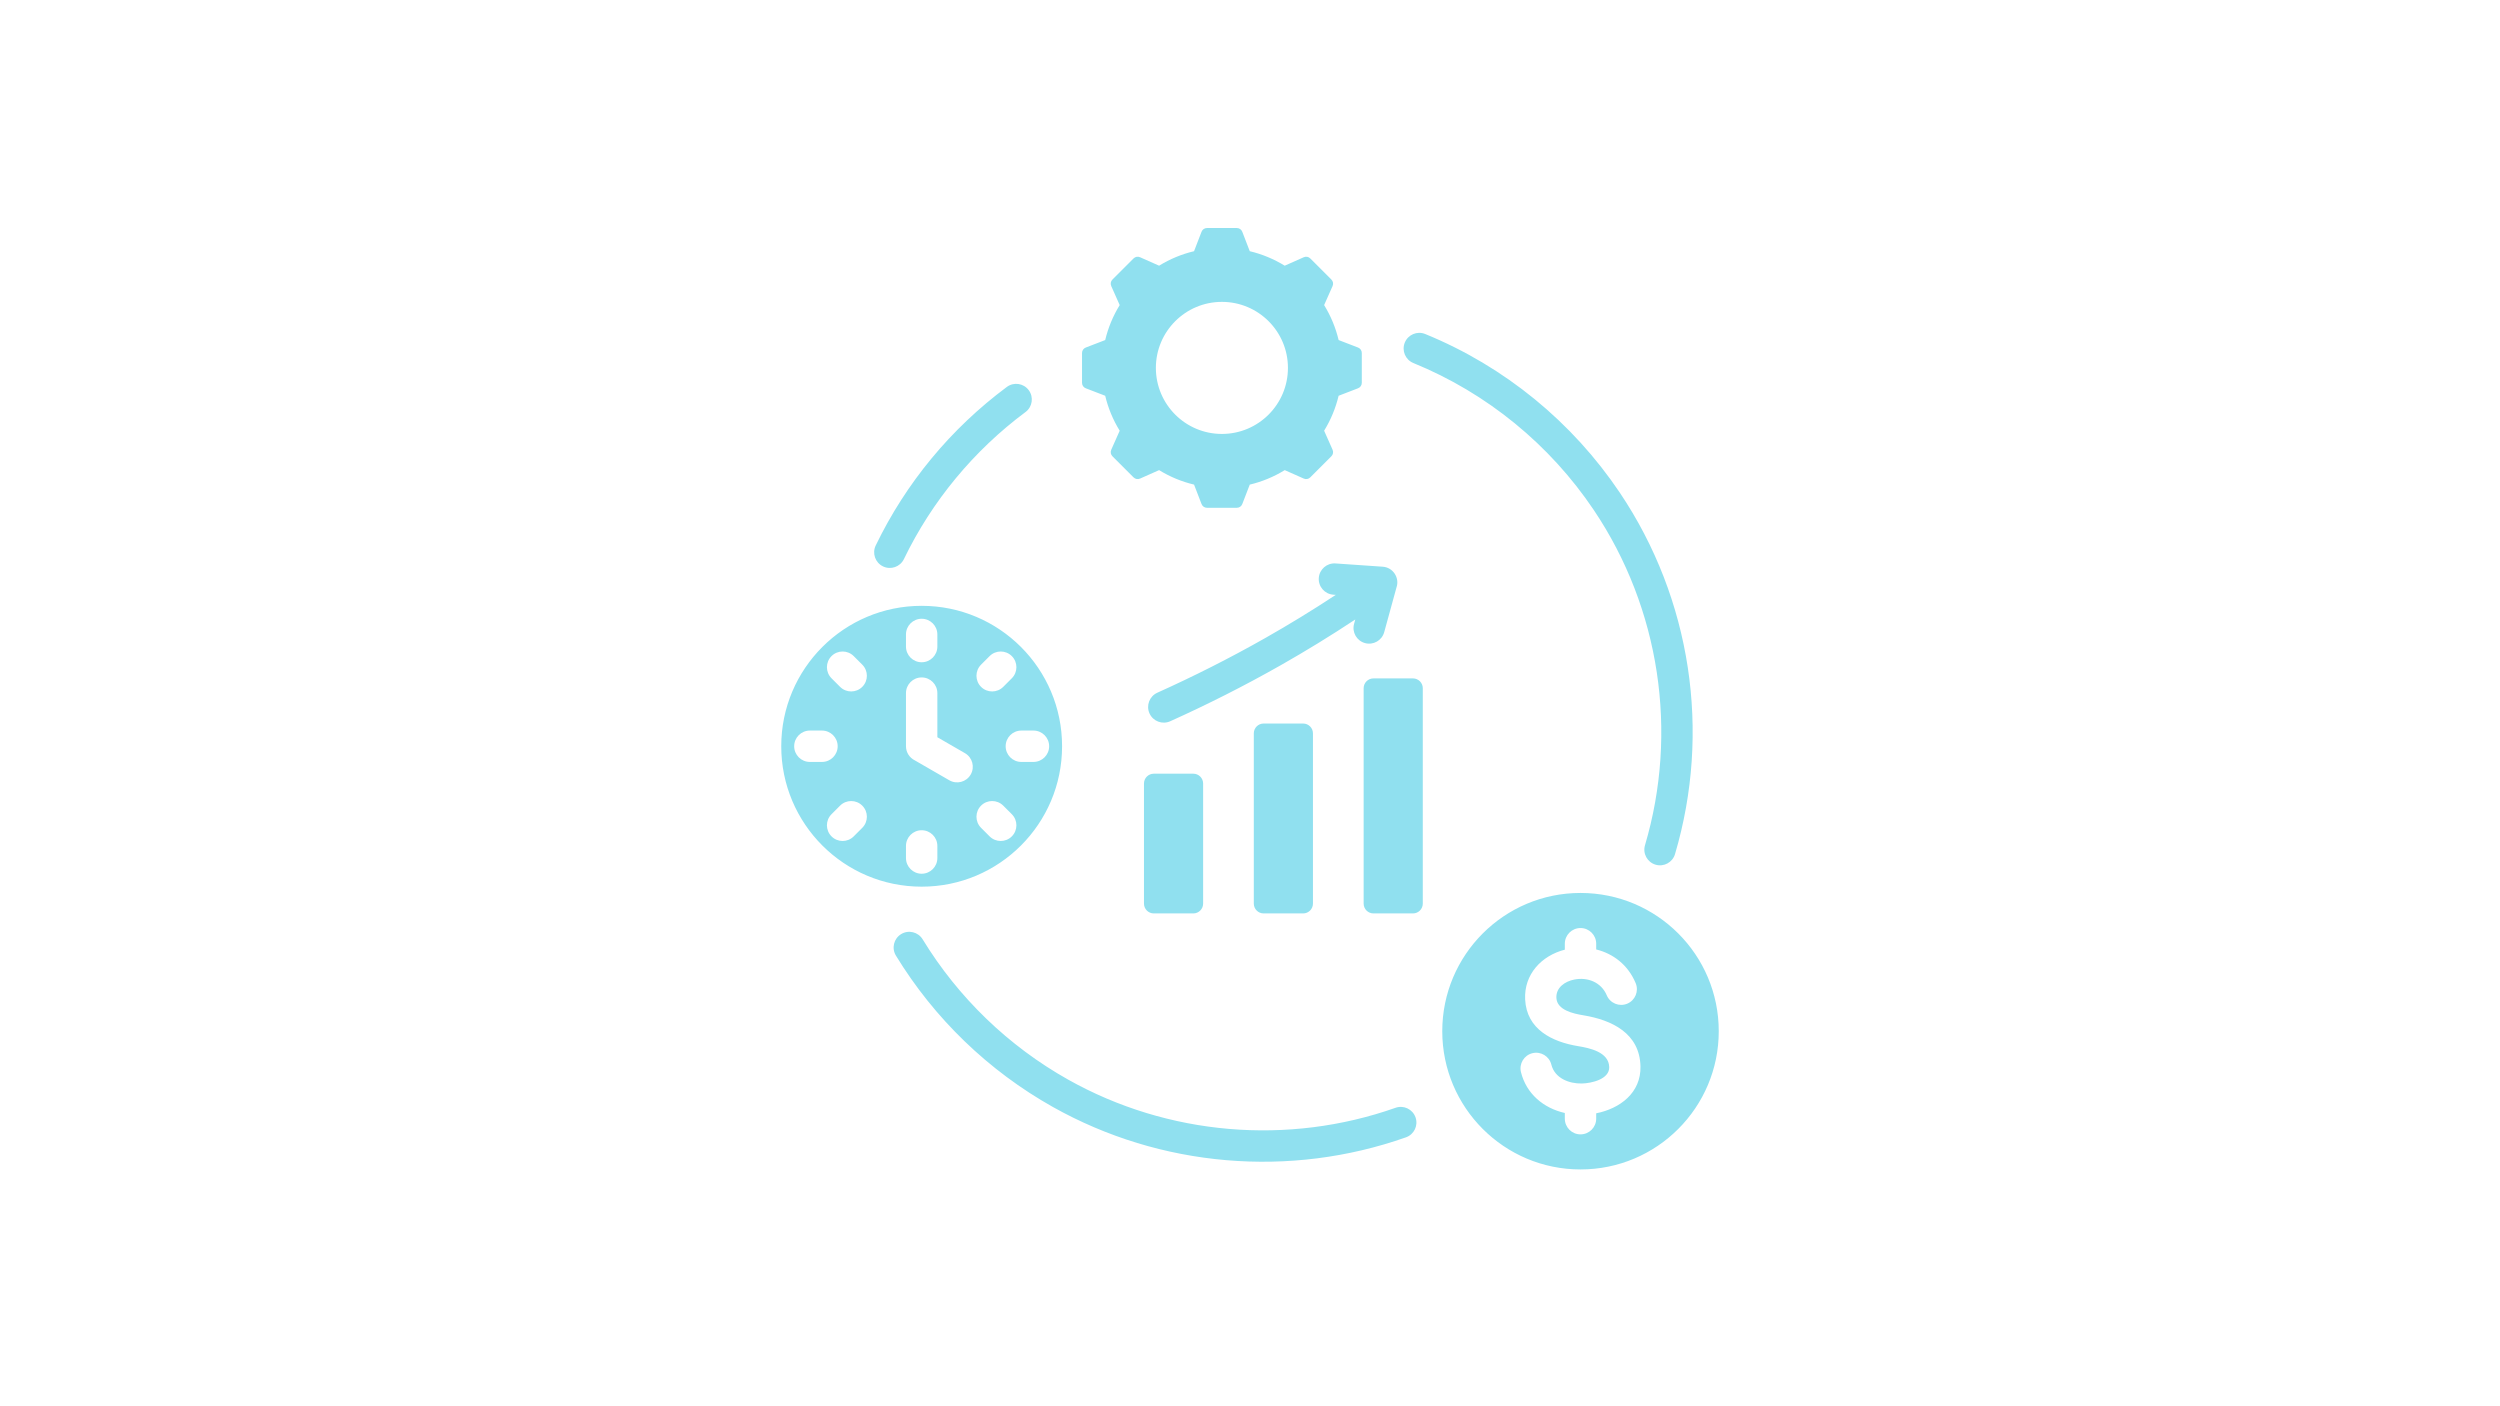 <svg xmlns="http://www.w3.org/2000/svg" xmlns:xlink="http://www.w3.org/1999/xlink" width="1920" zoomAndPan="magnify" viewBox="0 0 1440 810" height="1080" preserveAspectRatio="xMidYMid meet" version="1.0"><defs><clipPath id="f59b605131"><path d="M 450 131.25 L 990 131.25 L 990 674 L 450 674 Z M 450 131.25 " clip-rule="nonzero"/></clipPath></defs><g clip-path="url(#f59b605131)"><path fill="#90e0ef" d="M 750.613 416.754 L 727.84 416.754 C 724.73 416.754 722.191 419.293 722.191 422.402 L 722.191 520.484 C 722.191 523.594 724.73 526.133 727.84 526.133 L 750.613 526.133 C 753.727 526.133 756.262 523.594 756.262 520.484 L 756.262 422.402 C 756.262 419.293 753.727 416.754 750.613 416.754 Z M 910.375 514.344 C 954.352 514.344 990 549.996 990 593.973 C 990 637.949 954.352 673.598 910.375 673.598 C 866.395 673.598 830.746 637.949 830.746 593.973 C 830.746 549.996 866.395 514.344 910.375 514.344 Z M 942.148 566.289 C 937.633 555.531 929.031 549.316 919.578 546.922 L 919.41 546.879 L 919.41 543.586 C 919.41 538.594 915.363 534.547 910.375 534.547 C 905.383 534.547 901.336 538.594 901.336 543.586 L 901.336 547.008 C 887.906 550.457 877.781 561.18 878.48 575.668 C 879.316 592.879 893.941 600.109 909 602.582 C 915.719 603.684 926.707 605.996 926.91 614.652 C 927.078 621.695 916.574 623.969 911.203 624.098 C 903.809 624.273 895.535 621.07 893.582 613.238 C 892.395 608.402 887.508 605.449 882.676 606.637 C 877.84 607.824 874.883 612.711 876.074 617.543 C 879.191 630.055 889.074 638.305 901.336 641.082 L 901.336 644.359 C 901.336 649.352 905.383 653.398 910.371 653.398 C 915.363 653.398 919.41 649.352 919.41 644.359 L 919.41 641.266 C 933.129 638.531 945.277 629.465 944.914 614.227 C 944.469 595.164 928.48 587.512 911.895 584.789 C 906.363 583.879 896.828 581.84 896.484 574.816 C 896.191 568.773 901.441 565.293 906.762 564.223 C 914.43 562.676 922.328 565.762 925.484 573.277 C 927.414 577.879 932.711 580.043 937.309 578.113 C 941.91 576.184 944.078 570.891 942.148 566.289 Z M 814.125 209.117 C 809.504 207.242 807.277 201.98 809.148 197.359 C 811.02 192.738 816.285 190.512 820.902 192.383 C 866.75 211.098 905.734 243.18 933.023 283.793 C 974.203 345.086 985.629 421.574 964.809 491.953 C 963.406 496.727 958.395 499.465 953.617 498.059 C 948.844 496.656 946.109 491.645 947.512 486.867 C 966.785 421.711 956.148 350.52 918.055 293.816 C 892.777 256.199 856.641 226.469 814.125 209.117 Z M 803.836 638.086 C 808.531 636.426 813.684 638.895 815.344 643.594 C 817 648.289 814.535 653.445 809.836 655.102 C 743 678.688 668.48 672.449 606.426 637.602 C 569.352 616.781 538.176 586.68 516.051 550.438 C 513.457 546.188 514.801 540.641 519.051 538.047 C 523.301 535.453 528.848 536.797 531.441 541.047 C 551.949 574.633 580.855 602.539 615.25 621.855 C 672.676 654.102 741.953 659.922 803.836 638.086 Z M 520.648 322.043 C 518.484 326.527 513.094 328.406 508.609 326.242 C 504.125 324.078 502.246 318.691 504.41 314.207 C 513.137 296.117 523.98 279.27 536.613 263.996 C 549.305 248.648 563.863 234.828 579.949 222.871 C 583.945 219.906 589.59 220.746 592.555 224.742 C 595.516 228.738 594.68 234.383 590.684 237.344 C 575.844 248.375 562.355 261.195 550.523 275.504 C 538.777 289.711 528.719 305.324 520.648 322.043 Z M 530.879 348.957 C 575.547 348.957 611.758 385.168 611.758 429.836 C 611.758 474.504 575.547 510.719 530.879 510.719 C 486.211 510.719 450 474.504 450 429.836 C 450 385.168 486.211 348.957 530.879 348.957 Z M 570.023 377.914 L 565.09 382.848 C 561.559 386.379 561.559 392.098 565.09 395.629 C 568.617 399.156 574.34 399.156 577.867 395.629 L 582.805 390.691 C 586.332 387.164 586.332 381.441 582.805 377.914 C 579.273 374.383 573.555 374.383 570.023 377.914 Z M 521.84 399.238 L 521.84 429.836 C 521.84 433.41 523.918 436.5 526.93 437.969 L 546.793 449.434 C 551.102 451.93 556.617 450.461 559.113 446.152 C 561.605 441.844 560.137 436.328 555.828 433.832 L 539.918 424.645 L 539.918 399.238 C 539.918 394.246 535.871 390.199 530.879 390.199 C 525.887 390.199 521.84 394.246 521.84 399.238 Z M 595.277 420.801 L 588.297 420.801 C 583.305 420.801 579.258 424.848 579.258 429.836 C 579.258 434.828 583.305 438.875 588.297 438.875 L 595.277 438.875 C 600.266 438.875 604.312 434.828 604.312 429.836 C 604.312 424.848 600.266 420.801 595.277 420.801 Z M 582.805 468.98 L 577.867 464.047 C 574.34 460.516 568.617 460.516 565.09 464.047 C 561.559 467.574 561.559 473.297 565.09 476.824 L 570.023 481.762 C 573.555 485.289 579.277 485.289 582.805 481.762 C 586.332 478.234 586.332 472.512 582.805 468.98 Z M 539.918 494.234 L 539.918 487.254 C 539.918 482.262 535.871 478.215 530.879 478.215 C 525.887 478.215 521.84 482.262 521.84 487.254 L 521.84 494.234 C 521.84 499.223 525.887 503.27 530.879 503.27 C 535.871 503.27 539.918 499.223 539.918 494.234 Z M 491.734 481.762 L 496.672 476.824 C 500.199 473.297 500.199 467.574 496.672 464.047 C 493.141 460.52 487.418 460.52 483.891 464.047 L 478.957 468.984 C 475.426 472.512 475.426 478.234 478.957 481.762 C 482.484 485.289 488.207 485.289 491.734 481.762 Z M 466.484 438.875 L 473.465 438.875 C 478.453 438.875 482.5 434.828 482.5 429.836 C 482.5 424.848 478.453 420.801 473.465 420.801 L 466.484 420.801 C 461.492 420.801 457.445 424.848 457.445 429.836 C 457.445 434.828 461.492 438.875 466.484 438.875 Z M 478.953 390.691 L 483.891 395.629 C 487.422 399.156 493.141 399.156 496.672 395.629 C 500.199 392.098 500.199 386.379 496.672 382.848 L 491.734 377.914 C 488.207 374.383 482.484 374.383 478.957 377.914 C 475.426 381.441 475.426 387.164 478.953 390.691 Z M 521.84 365.441 L 521.84 372.422 C 521.84 377.414 525.887 381.461 530.879 381.461 C 535.871 381.461 539.918 377.414 539.918 372.422 L 539.918 365.441 C 539.918 360.449 535.871 356.402 530.879 356.402 C 525.887 356.402 521.84 360.449 521.84 365.441 Z M 719.863 144.691 C 726.977 146.387 733.773 149.207 740 153.039 L 750.957 148.172 C 752.266 147.594 753.719 147.863 754.73 148.875 L 766.859 161.004 C 767.871 162.016 768.141 163.469 767.562 164.777 L 762.695 175.73 C 766.531 181.957 769.352 188.758 771.047 195.871 L 782.223 200.176 C 783.559 200.688 784.395 201.906 784.395 203.336 L 784.395 220.492 C 784.395 221.922 783.559 223.141 782.223 223.652 L 771.043 227.957 C 769.348 235.07 766.527 241.867 762.695 248.094 L 767.562 259.051 C 768.141 260.359 767.871 261.812 766.863 262.824 L 754.73 274.953 C 753.719 275.965 752.266 276.234 750.957 275.656 L 740.004 270.789 C 733.777 274.625 726.98 277.445 719.863 279.141 L 715.559 290.316 C 715.047 291.652 713.828 292.488 712.398 292.488 L 695.242 292.488 C 693.812 292.488 692.594 291.652 692.082 290.316 L 687.777 279.137 C 680.664 277.441 673.867 274.625 667.641 270.789 L 656.684 275.656 C 655.375 276.238 653.922 275.965 652.91 274.957 L 640.777 262.824 C 639.77 261.812 639.5 260.359 640.078 259.051 L 644.945 248.098 C 641.109 241.871 638.289 235.074 636.594 227.957 L 625.418 223.656 C 624.082 223.141 623.246 221.922 623.246 220.492 L 623.246 203.336 C 623.246 201.906 624.082 200.688 625.418 200.176 L 636.598 195.871 C 638.289 188.758 641.109 181.961 644.945 175.734 L 640.078 164.777 C 639.496 163.469 639.766 162.016 640.777 161.004 L 652.91 148.875 C 653.922 147.863 655.375 147.594 656.68 148.172 L 667.641 153.039 C 673.867 149.207 680.66 146.383 687.773 144.691 L 692.078 133.512 C 692.594 132.176 693.812 131.34 695.242 131.34 L 712.398 131.34 C 713.828 131.34 715.047 132.176 715.559 133.512 Z M 703.82 173.879 C 682.812 173.879 665.785 190.906 665.785 211.914 C 665.785 232.922 682.812 249.949 703.82 249.949 C 724.824 249.949 741.852 232.922 741.852 211.914 C 741.855 190.906 724.828 173.879 703.82 173.879 Z M 674.047 415.445 C 669.504 417.492 664.16 415.469 662.113 410.926 C 660.066 406.383 662.09 401.043 666.633 398.996 C 687.445 389.625 708.285 379.148 728.949 367.418 C 742.496 359.73 756 351.484 769.41 342.641 L 768.023 342.543 C 763.055 342.215 759.293 337.914 759.621 332.941 C 759.953 327.969 764.254 324.207 769.227 324.539 L 796.445 326.422 C 802.406 326.82 806.316 332.875 804.355 338.434 L 797.309 364.105 C 796.004 368.898 791.055 371.73 786.258 370.422 C 781.461 369.117 778.633 364.168 779.938 359.375 L 780.641 356.82 C 766.461 366.215 752.176 374.953 737.844 383.094 C 716.547 395.184 695.219 405.914 674.047 415.445 Z M 791.105 390.762 C 787.992 390.762 785.457 393.301 785.457 396.41 L 785.457 520.484 C 785.457 523.594 787.992 526.133 791.105 526.133 L 813.879 526.133 C 816.988 526.133 819.527 523.594 819.527 520.484 L 819.527 396.41 C 819.527 393.301 816.988 390.762 813.879 390.762 Z M 687.352 445.648 C 679.762 445.648 672.168 445.648 664.578 445.648 C 661.465 445.648 658.93 448.184 658.93 451.297 C 658.93 475.68 658.93 496.098 658.93 520.484 C 658.93 523.594 661.465 526.133 664.578 526.133 C 672.168 526.133 679.762 526.133 687.352 526.133 C 690.465 526.133 693 523.594 693 520.484 C 693 496.098 693 475.68 693 451.297 C 693 448.184 690.465 445.648 687.352 445.648 Z M 687.352 445.648 " fill-opacity="1" fill-rule="evenodd"/></g></svg>